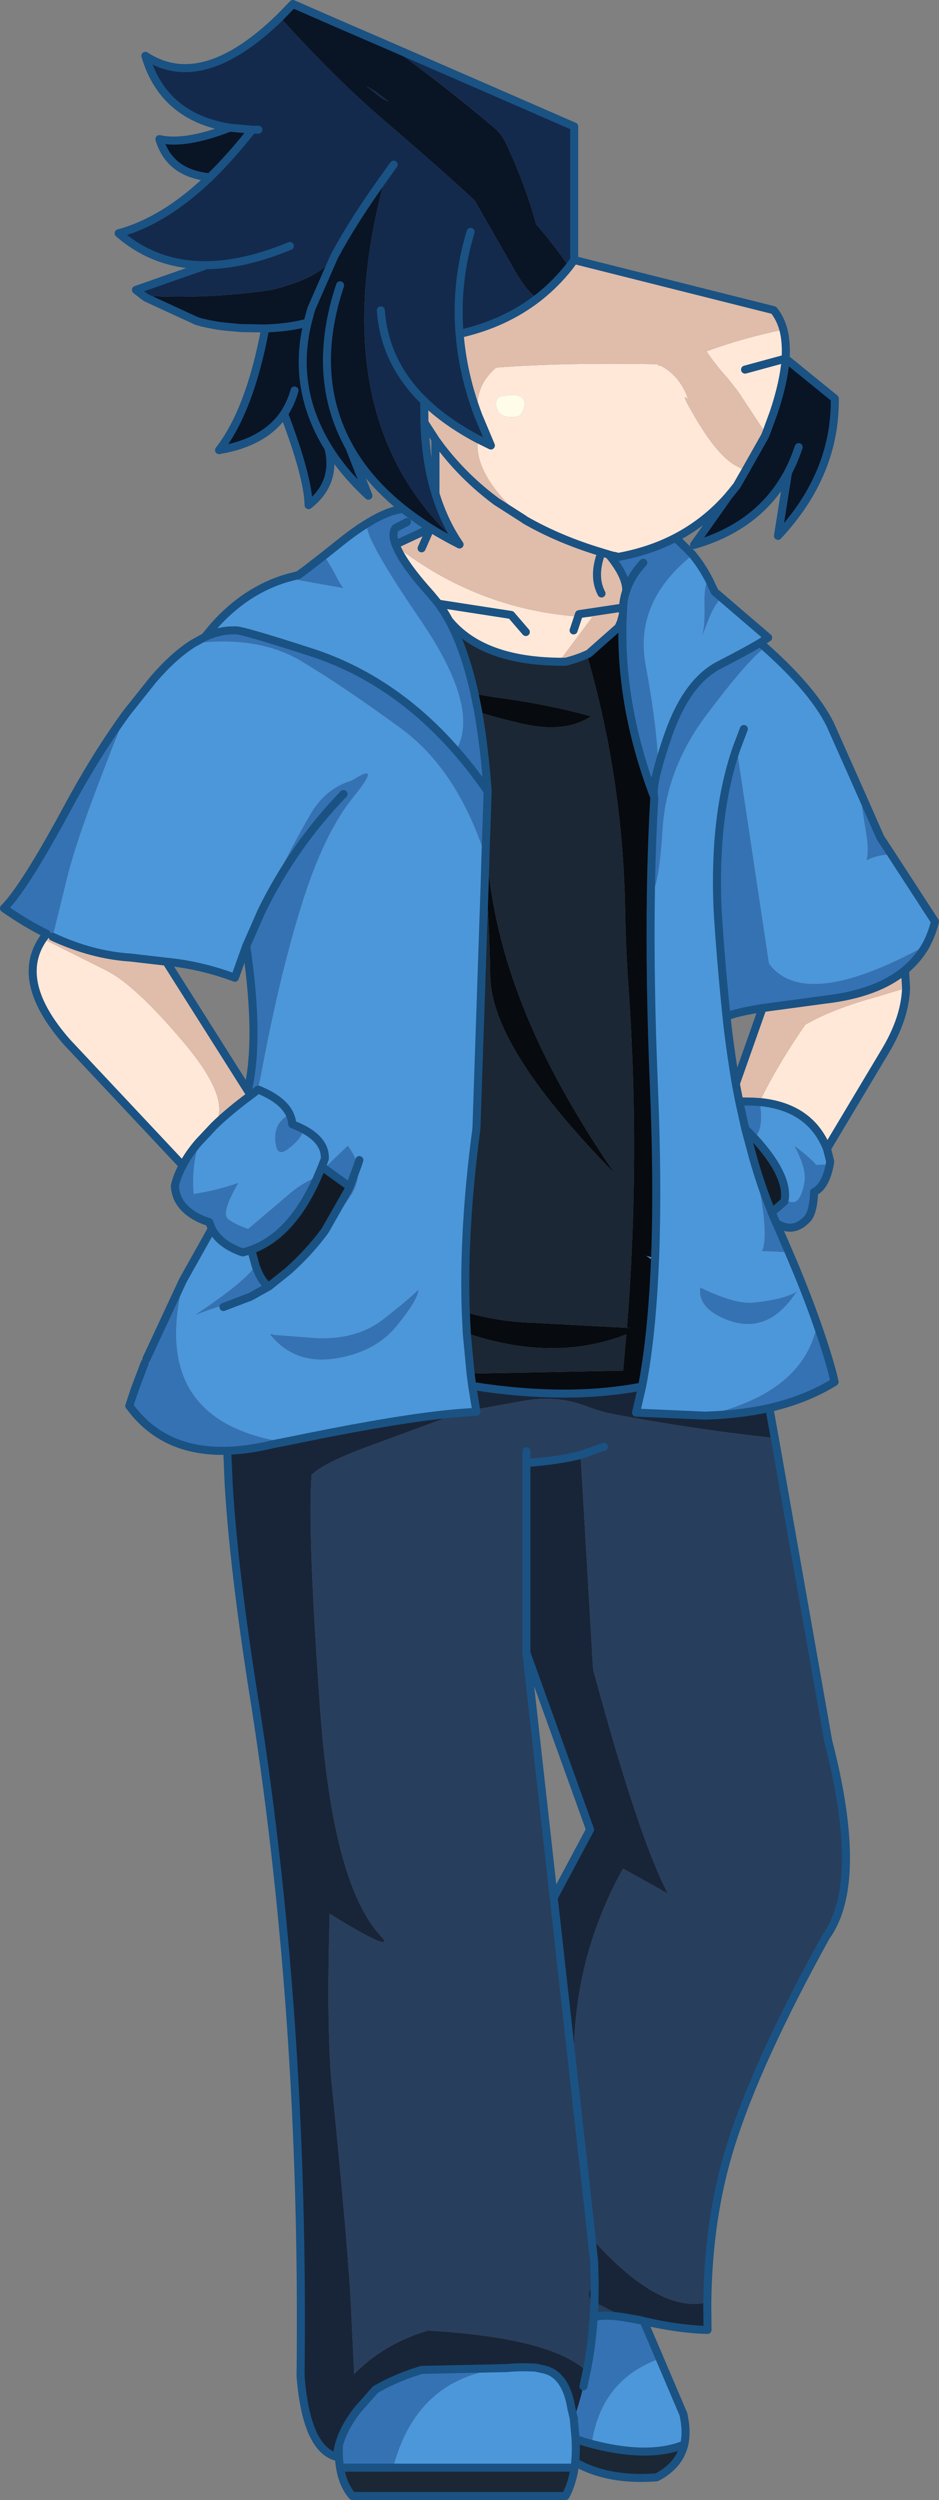 <?xml version="1.0" encoding="UTF-8" standalone="no"?>
<svg xmlns:xlink="http://www.w3.org/1999/xlink" height="622.6px" width="233.85px" xmlns="http://www.w3.org/2000/svg">
  <rect width="100%" height="100%" fill="#808080" stroke="none"/>
  <g transform="matrix(1.0, 0.0, 0.0, 1.0, 126.5, 278.45)">
    <path d="M66.45 79.7 L79.75 155.1 Q88.9 190.55 79.15 203.95 62.0 235.0 55.5 255.8 49.9 273.65 49.65 294.9 37.75 297.9 20.85 279.0 L20.8 278.95 20.85 279.1 21.45 284.65 21.6 289.75 21.45 284.65 20.85 279.1 Q23.25 287.75 21.6 289.75 L21.6 289.8 Q21.05 290.45 20.65 291.3 19.45 293.75 21.2 294.7 L21.55 294.9 21.35 298.65 21.55 294.9 28.95 298.65 Q23.85 297.85 21.35 298.65 20.9 305.65 19.6 312.1 10.8 303.75 -19.9 301.95 -30.9 305.2 -38.3 312.8 L-39.0 297.8 Q-39.6 283.15 -43.85 240.9 -45.2 227.55 -44.4 198.15 -29.25 207.55 -31.0 204.4 -43.55 191.95 -46.75 147.45 -49.95 102.9 -48.9 88.85 -45.7 85.7 -33.5 81.3 L-12.2 73.45 -7.85 73.15 -7.95 72.55 4.6 70.3 Q12.6 69.0 20.05 71.95 23.0 73.1 26.15 73.7 46.05 77.5 66.45 79.7 M16.75 242.15 L20.85 279.0 16.75 242.15 Q14.45 212.6 28.65 186.9 L39.85 193.15 Q32.55 179.3 21.2 137.25 L18.1 83.9 Q12.55 85.3 4.6 85.9 L4.6 133.2 11.4 194.15 16.75 242.15 M4.6 82.95 L4.6 85.9 4.6 82.95 M16.4 323.85 L16.45 323.9 16.4 324.0 16.4 323.85 M23.9 81.85 L18.1 83.9 23.9 81.85" fill="#283e5d" fill-rule="evenodd" stroke="none"/>
    <path d="M43.9 330.35 Q42.65 335.6 37.05 338.5 24.95 339.45 16.75 334.75 17.0 332.1 16.85 329.0 L17.2 329.1 17.95 329.35 19.75 329.9 Q34.7 334.05 43.9 330.35 M16.6 336.1 Q15.95 340.2 14.35 343.15 L-38.75 343.15 Q-41.1 340.45 -41.8 336.1 L-28.55 336.1 16.6 336.1 M12.7 -113.65 L14.4 -113.65 Q17.65 -114.5 20.15 -115.7 L19.65 -115.45 Q28.65 -84.5 29.2 -51.55 29.35 -42.2 30.0 -33.0 33.0 9.6 29.65 52.2 L30.65 52.3 6.45 51.0 Q-2.3 50.75 -10.5 48.35 -11.2 27.75 -7.85 2.65 L-5.8 -58.2 Q-4.8 -55.75 -4.4 -35.25 -4.1 -17.45 26.5 13.7 10.75 -9.35 3.1 -29.45 -4.6 -49.6 -5.45 -69.25 L-5.5 -68.2 -5.05 -81.35 Q-5.85 -92.35 -7.4 -101.15 -1.9 -99.45 3.9 -98.15 14.25 -95.85 20.7 -100.05 9.55 -103.15 -3.3 -104.8 L-8.3 -105.65 Q-10.75 -116.7 -14.65 -123.9 -6.4 -113.9 12.7 -113.65 M-10.25 53.6 L-9.1 53.95 Q11.95 60.7 29.5 53.85 L28.7 62.75 28.7 62.9 -9.3 63.65 -10.25 53.6" fill="#1b2734" fill-rule="evenodd" stroke="none"/>
    <path d="M-29.5 -267.0 L16.5 -246.95 16.5 -213.7 15.2 -211.95 Q11.55 -217.4 7.0 -222.6 4.4 -232.35 -0.5 -242.75 -1.6 -245.1 -3.4 -246.6 -15.55 -256.9 -29.5 -267.0 M-90.8 -204.8 L-92.65 -206.25 -75.1 -212.4 Q-87.7 -212.3 -96.95 -220.35 -85.6 -223.4 -74.25 -234.3 -69.0 -239.4 -63.7 -246.15 L-62.15 -246.15 -63.7 -246.15 -69.3 -246.65 Q-85.8 -249.3 -90.3 -264.55 -76.15 -255.25 -56.75 -274.15 -43.0 -258.85 -30.25 -247.95 -17.55 -237.1 -8.3 -228.55 L0.3 -213.55 Q5.2 -204.5 7.65 -204.4 -0.7 -197.85 -12.05 -195.3 L-12.0 -194.95 Q-11.65 -190.8 -10.8 -186.65 -9.6 -180.85 -7.4 -175.0 L-4.25 -167.5 -7.5 -169.1 Q-15.5 -173.35 -20.85 -178.55 L-20.8 -173.25 Q-20.5 -163.45 -18.05 -155.5 -15.9 -148.45 -12.05 -142.85 -47.0 -174.2 -30.5 -234.6 L-28.45 -237.45 -30.5 -234.6 Q-38.45 -223.55 -43.25 -214.6 -46.45 -209.35 -58.8 -206.25 -74.7 -203.9 -90.8 -204.8 M-44.05 -273.3 L-41.65 -272.25 -41.95 -271.95 -44.05 -273.3 M-35.25 -257.0 L-33.05 -255.75 -29.7 -253.15 Q-30.9 -253.6 -31.95 -254.4 L-35.25 -257.0 M-49.7 -198.85 L-49.8 -198.55 -49.75 -198.85 -49.7 -198.85 M-54.3 -217.2 Q-65.65 -212.5 -75.1 -212.4 -65.65 -212.5 -54.3 -217.2 M-31.65 -201.15 Q-30.75 -188.2 -20.85 -178.55 -30.75 -188.2 -31.65 -201.15 M-12.05 -195.3 Q-13.1 -208.15 -9.3 -220.7 -13.1 -208.15 -12.05 -195.3" fill="#132a4c" fill-rule="evenodd" stroke="none"/>
    <path d="M45.65 -140.7 Q48.1 -137.85 50.05 -134.1 48.8 -132.9 48.95 -127.9 49.05 -122.9 48.55 -120.95 48.0 -119.05 49.65 -123.4 51.25 -127.75 53.2 -129.6 L64.8 -119.65 62.8 -118.35 Q59.0 -116.1 52.75 -112.9 44.55 -108.75 39.9 -95.35 38.3 -90.7 37.4 -87.35 37.25 -96.85 34.3 -112.75 31.35 -128.6 46.0 -140.25 L45.65 -140.7 M64.05 -117.25 Q76.0 -106.6 80.25 -98.05 L87.9 -80.85 Q87.85 -79.05 89.2 -71.05 89.95 -66.55 89.3 -64.2 92.15 -65.65 95.5 -65.65 L106.35 -48.95 Q105.55 -45.7 104.05 -42.95 73.95 -26.45 65.0 -38.45 L56.95 -92.15 Q51.2 -75.55 52.2 -52.05 52.95 -39.7 54.45 -25.1 55.2 -17.9 56.75 -8.55 L57.6 -4.15 59.1 2.65 61.0 9.75 60.95 9.65 Q65.4 28.8 63.25 33.1 L69.95 33.4 Q74.2 43.3 77.0 51.35 73.7 68.45 49.05 74.1 L31.9 73.35 33.4 66.85 Q35.85 54.15 36.6 35.75 L34.4 34.3 36.65 34.9 Q37.35 16.35 36.35 -7.85 35.25 -34.25 35.6 -56.4 37.5 -56.5 38.5 -71.85 39.45 -87.2 49.55 -100.55 59.55 -113.9 64.05 -117.25 M79.45 7.6 L80.25 10.8 80.15 11.55 76.75 11.65 Q75.7 10.25 71.35 6.9 74.4 12.7 73.85 15.85 72.65 23.05 68.95 20.1 69.7 14.05 61.3 4.9 63.3 3.35 63.0 -1.5 L62.75 -4.0 Q75.3 -2.75 79.45 7.6 M37.8 308.95 L43.7 322.8 Q44.65 327.05 43.9 330.35 34.7 334.05 19.75 329.9 L20.85 330.15 Q23.2 314.15 37.8 308.95 M16.75 334.75 L16.6 336.1 -28.55 336.1 -28.25 334.8 Q-21.95 313.2 -0.4 311.3 2.7 311.0 6.1 311.15 L6.25 311.15 6.95 311.2 9.05 311.65 Q14.45 312.95 15.8 321.35 L16.4 323.85 16.4 324.0 16.85 329.0 Q17.0 332.1 16.75 334.75 M-80.65 39.9 L-73.95 27.95 -73.45 28.7 Q-68.7 34.55 -63.75 33.45 L-62.85 36.75 Q-65.45 40.75 -77.85 49.0 L-75.0 47.95 Q-69.35 46.0 -64.15 44.5 L-64.1 44.45 -64.05 44.45 Q-59.3 42.95 -54.75 38.1 -49.7 33.6 -45.85 28.45 -43.9 26.2 -39.45 19.75 -36.75 15.85 -37.5 11.95 -37.95 9.4 -39.9 6.9 L-45.75 12.5 -46.35 12.1 -45.6 10.15 Q-45.4 5.75 -50.9 2.8 -45.4 5.75 -45.6 10.15 L-46.35 12.1 -47.55 14.95 -47.8 14.75 Q-51.6 16.35 -54.85 19.25 L-64.7 27.6 Q-67.8 26.55 -69.7 25.15 -71.55 23.75 -67.15 16.15 -72.8 18.1 -78.25 18.9 -78.9 13.0 -77.0 6.0 L-73.15 1.9 Q-69.35 -1.8 -64.05 -5.7 L-62.35 -7.0 -61.65 -10.0 Q-57.05 -34.95 -51.45 -52.9 -45.9 -70.85 -38.5 -79.95 -31.1 -89.05 -38.8 -84.1 -45.5 -82.1 -49.25 -75.55 -56.0 -63.9 -61.4 -51.45 L-63.0 -47.7 -65.1 -42.35 -65.2 -42.8 -68.0 -34.95 Q-76.45 -38.1 -85.1 -38.95 L-94.15 -40.0 -94.25 -40.0 Q-103.7 -40.65 -113.4 -45.15 L-109.65 -60.4 Q-107.6 -68.55 -102.05 -83.1 -96.55 -97.65 -94.85 -101.05 L-88.4 -109.15 Q-83.25 -115.15 -78.4 -118.2 -62.25 -120.25 -51.45 -113.8 -40.7 -107.35 -26.65 -97.05 -12.65 -86.8 -5.6 -65.15 L-5.8 -58.2 -7.85 2.65 Q-11.2 27.75 -10.5 48.35 L-10.25 53.6 -9.3 63.65 -8.9 66.7 -7.95 72.55 -7.85 73.15 -12.2 73.45 -13.9 73.6 Q-27.0 74.85 -49.5 79.4 L-55.9 80.7 Q-89.95 75.15 -80.65 39.9 M-74.55 25.85 L-75.05 25.7 -74.55 25.65 -74.55 25.85 M-75.5 -119.8 L-73.3 -122.45 Q-65.35 -131.45 -55.0 -134.5 L-41.05 -132.0 -42.2 -133.8 Q-43.7 -136.85 -45.8 -140.1 L-41.35 -143.65 Q-37.9 -146.4 -34.9 -148.2 -36.8 -146.05 -21.75 -124.0 -6.75 -101.95 -12.95 -91.55 -28.55 -109.4 -49.15 -116.05 -66.95 -121.8 -67.9 -121.45 -71.6 -121.6 -75.5 -119.8 M25.1 -140.35 L26.15 -140.05 26.0 -140.1 25.8 -139.5 25.1 -140.35 M56.95 -92.15 L58.75 -96.9 56.95 -92.15 M-54.35 -0.95 Q-56.05 -4.6 -62.2 -7.1 L-62.35 -7.0 -62.2 -7.1 Q-56.05 -4.6 -54.35 -0.95 -58.75 1.35 -57.8 6.7 -57.3 9.55 -54.9 7.8 -51.35 5.15 -50.9 2.8 -52.15 2.15 -53.7 1.55 -53.8 0.25 -54.35 -0.95 M-37.0 10.45 L-37.5 11.95 -37.0 10.45 M-65.2 -42.8 L-61.4 -51.45 -65.2 -42.8 M-70.85 47.05 L-64.15 44.5 -70.85 47.05 M-22.3 42.75 Q-24.8 45.25 -31.1 50.15 -37.4 55.05 -47.15 54.85 L-58.3 54.0 Q-59.7 53.4 -58.75 54.45 -52.75 61.4 -42.9 59.85 -33.1 58.3 -27.75 51.8 -22.4 45.25 -22.3 42.75 M65.75 23.65 L65.7 23.5 67.65 21.8 66.2 23.25 65.75 23.65 M61.25 45.95 Q56.55 46.45 47.9 42.2 47.2 47.55 55.0 50.4 64.95 53.95 71.9 43.2 69.05 45.1 61.25 45.95 M36.6 35.75 L36.65 34.9 36.6 35.75" fill="#4c97d9" fill-rule="evenodd" stroke="none"/>
    <path d="M68.6 -196.35 Q69.4 -193.25 69.15 -189.15 68.75 -183.4 66.2 -175.75 L64.25 -170.45 57.25 -181.05 54.65 -184.35 Q51.8 -187.45 49.45 -190.95 58.5 -194.3 68.6 -196.35 M55.1 -155.15 Q49.35 -148.45 41.6 -144.45 35.2 -141.15 27.45 -139.75 L26.75 -139.95 26.55 -140.0 26.15 -140.05 25.1 -140.35 23.3 -140.9 Q12.8 -144.05 4.25 -148.95 L4.0 -149.15 Q-8.6 -160.1 -7.5 -169.1 L-4.25 -167.5 -7.4 -175.0 Q-8.55 -182.05 -2.95 -186.9 13.9 -188.2 37.35 -187.75 L37.5 -187.35 38.0 -187.4 Q43.0 -184.7 44.9 -178.95 42.4 -181.45 47.55 -172.95 52.7 -164.5 57.15 -162.25 L59.15 -161.25 57.0 -157.5 56.85 -157.3 56.55 -156.95 56.4 -156.75 56.2 -156.5 55.8 -156.0 55.65 -155.8 55.45 -155.6 55.3 -155.35 55.2 -155.3 55.1 -155.15 M99.15 -32.4 Q98.9 -24.9 93.95 -16.65 L79.45 7.6 Q75.3 -2.75 62.75 -4.0 L62.65 -4.0 Q67.05 -13.15 74.05 -23.25 80.9 -27.2 91.7 -30.15 L99.15 -32.4 M-81.0 11.8 L-109.8 -18.9 Q-123.05 -34.0 -115.8 -44.65 L-99.9 -36.7 -98.4 -35.85 Q-91.45 -31.55 -80.6 -18.65 -68.55 -4.3 -73.15 1.9 L-77.0 6.0 Q-79.55 8.95 -81.0 11.8 M59.05 -186.4 L69.15 -189.15 59.05 -186.4 M-1.1 -179.9 Q-3.1 -179.7 -2.95 -177.75 -2.75 -174.25 1.7 -174.6 3.15 -174.7 3.7 -176.0 5.75 -180.95 -1.1 -179.9 M17.5 -124.9 L21.0 -124.75 12.7 -113.65 Q-6.4 -113.9 -14.65 -123.9 -15.9 -126.2 -17.3 -128.1 L-19.15 -130.35 Q-26.0 -137.95 -27.8 -142.4 -7.55 -126.75 17.5 -124.9 L16.35 -121.45 17.5 -124.9 M4.45 -121.05 L0.8 -125.3 -17.3 -128.1 0.8 -125.3 4.45 -121.05" fill="#ffe8d7" fill-rule="evenodd" stroke="none"/>
    <path d="M15.2 -211.95 L16.5 -213.7 66.2 -201.2 Q67.85 -199.15 68.6 -196.35 58.5 -194.3 49.45 -190.95 51.8 -187.45 54.65 -184.35 L57.25 -181.05 64.25 -170.45 63.95 -169.75 59.15 -161.25 57.15 -162.25 Q52.7 -164.5 47.55 -172.95 42.4 -181.45 44.9 -178.95 43.0 -184.7 38.0 -187.4 L37.5 -187.35 37.35 -187.75 Q13.9 -188.2 -2.95 -186.9 -8.55 -182.05 -7.4 -175.0 -9.6 -180.85 -10.8 -186.65 -11.65 -190.8 -12.0 -194.95 L-12.05 -195.3 Q-0.7 -197.85 7.65 -204.4 L7.95 -204.65 Q11.95 -207.85 15.2 -211.95 M98.85 -36.8 L98.9 -36.5 99.15 -32.4 91.7 -30.15 Q80.9 -27.2 74.05 -23.25 67.05 -13.15 62.65 -4.0 L61.0 -4.1 58.15 -4.15 57.6 -4.15 56.75 -8.55 63.4 -27.4 79.0 -29.5 Q91.85 -31.0 98.85 -36.8 M-115.8 -44.65 L-115.7 -44.8 -115.35 -45.3 -114.9 -45.9 -113.4 -45.15 Q-103.7 -40.65 -94.25 -40.0 L-94.15 -40.0 -85.1 -38.95 -64.8 -6.85 -64.05 -5.7 Q-69.35 -1.8 -73.15 1.9 -68.55 -4.3 -80.6 -18.65 -91.45 -31.55 -98.4 -35.85 L-99.9 -36.7 -115.8 -44.65 M-7.5 -169.1 Q-8.6 -160.1 4.0 -149.15 L4.25 -148.95 Q12.8 -144.05 23.3 -140.9 L25.1 -140.35 25.8 -139.5 Q29.6 -134.6 29.45 -131.3 28.95 -129.8 28.75 -128.25 L28.7 -127.15 28.6 -125.35 28.45 -124.8 28.45 -124.65 28.35 -124.4 28.3 -124.25 28.25 -124.0 28.2 -123.8 28.15 -123.65 28.1 -123.55 28.05 -123.4 27.85 -122.95 27.75 -122.7 27.65 -122.5 27.6 -122.4 27.5 -122.2 20.15 -115.7 Q17.65 -114.5 14.4 -113.65 L12.7 -113.65 21.0 -124.75 17.5 -124.9 17.7 -125.5 28.7 -127.15 17.7 -125.5 17.5 -124.9 Q-7.55 -126.75 -27.8 -142.4 L-27.85 -142.4 -27.95 -142.7 -27.8 -142.4 -27.95 -142.7 -27.95 -142.75 -28.0 -142.85 -19.3 -146.9 Q-15.9 -144.8 -12.05 -142.85 -15.9 -148.45 -18.05 -155.5 L-18.05 -169.0 -17.85 -168.7 -17.65 -168.45 -17.5 -168.25 -17.35 -168.0 -17.2 -167.85 -17.05 -167.6 -16.9 -167.4 -16.75 -167.25 -16.6 -167.0 -16.4 -166.75 -16.2 -166.5 Q-10.6 -159.35 -3.2 -153.8 L-2.95 -153.6 4.0 -149.15 -2.95 -153.6 -3.2 -153.8 Q-10.6 -159.35 -16.2 -166.5 L-16.4 -166.75 -16.6 -167.0 -16.75 -167.25 -16.9 -167.4 -17.05 -167.6 -17.2 -167.85 -17.35 -168.0 -17.5 -168.25 -17.65 -168.45 -17.85 -168.7 -18.05 -169.0 -20.8 -173.25 -20.85 -178.55 Q-15.5 -173.35 -7.5 -169.1 M23.3 -130.65 Q21.05 -134.95 23.3 -140.9 21.05 -134.95 23.3 -130.65 M-21.5 -141.9 L-19.3 -146.9 -21.5 -141.9" fill="#e0bcaa" fill-rule="evenodd" stroke="none"/>
    <path d="M-29.5 -267.0 Q-15.55 -256.9 -3.4 -246.6 -1.6 -245.1 -0.5 -242.75 4.4 -232.35 7.0 -222.6 11.55 -217.4 15.2 -211.95 11.95 -207.85 7.95 -204.65 L7.65 -204.4 Q5.2 -204.5 0.3 -213.55 L-8.3 -228.55 Q-17.55 -237.1 -30.25 -247.95 -43.0 -258.85 -56.75 -274.15 L-53.55 -277.45 -44.05 -273.3 -41.95 -271.95 -41.65 -272.25 -29.5 -267.0 M69.15 -189.15 L81.4 -179.2 Q81.6 -160.35 67.25 -145.0 L69.75 -160.8 Q62.6 -147.4 46.35 -142.75 L55.1 -155.15 55.2 -155.3 55.3 -155.35 55.45 -155.6 55.65 -155.8 55.8 -156.0 56.2 -156.5 56.4 -156.75 56.55 -156.95 56.85 -157.3 57.0 -157.5 59.15 -161.25 63.95 -169.75 64.25 -170.45 66.2 -175.75 Q68.75 -183.4 69.15 -189.15 M-26.15 -151.75 Q-34.8 -158.65 -39.5 -167.1 L-34.75 -155.0 Q-41.0 -160.8 -44.7 -166.85 -42.6 -158.2 -49.65 -152.65 -49.75 -159.55 -55.75 -175.4 -60.65 -168.25 -71.95 -166.35 -64.25 -176.25 -60.45 -196.65 L-66.5 -196.75 -70.4 -197.1 -72.05 -197.3 -74.3 -197.7 -75.65 -198.0 -76.3 -198.15 -77.5 -198.5 -90.1 -204.3 -90.85 -204.8 -90.8 -204.8 -90.1 -204.3 -90.8 -204.8 Q-74.7 -203.9 -58.8 -206.25 -46.45 -209.35 -43.25 -214.6 L-48.9 -201.7 -49.1 -201.1 -49.7 -198.85 -49.1 -201.1 -48.9 -201.7 -43.25 -214.6 Q-38.45 -223.55 -30.5 -234.6 -47.0 -174.2 -12.05 -142.85 -15.9 -144.8 -19.3 -146.9 -23.0 -149.25 -26.15 -151.75 M-74.25 -234.3 Q-84.25 -235.25 -86.8 -243.8 -80.3 -242.35 -69.3 -246.65 L-63.7 -246.15 Q-69.0 -239.4 -74.25 -234.3 M72.4 -167.1 Q71.3 -163.75 69.75 -160.8 71.3 -163.75 72.4 -167.1 M-35.25 -257.0 L-31.95 -254.4 Q-30.9 -253.6 -29.7 -253.15 L-33.05 -255.75 -35.25 -257.0 M-49.8 -198.55 L-49.7 -198.85 -49.75 -198.85 -49.8 -198.55 -49.9 -198.1 Q-53.9 -181.7 -44.7 -166.85 -53.9 -181.7 -49.9 -198.1 L-49.8 -198.55 M-53.15 -181.2 Q-54.05 -178.0 -55.75 -175.4 -54.05 -178.0 -53.15 -181.2 M-49.9 -198.1 Q-54.5 -196.85 -60.45 -196.65 -54.5 -196.85 -49.9 -198.1 M-41.8 -207.4 Q-49.35 -184.8 -39.5 -167.1 -49.35 -184.8 -41.8 -207.4" fill="#091425" fill-rule="evenodd" stroke="none"/>
    <path d="M41.6 -144.45 L42.7 -143.6 42.8 -143.5 45.65 -140.7 46.0 -140.25 Q31.35 -128.6 34.3 -112.75 37.25 -96.85 37.4 -87.35 35.9 -81.8 36.45 -79.85 35.9 -81.8 37.4 -87.35 38.3 -90.7 39.9 -95.35 44.55 -108.75 52.75 -112.9 59.0 -116.1 62.8 -118.35 L63.8 -117.45 63.95 -117.35 64.05 -117.25 63.95 -117.35 64.05 -117.25 Q59.55 -113.9 49.55 -100.55 39.45 -87.2 38.5 -71.85 37.5 -56.5 35.6 -56.4 35.8 -68.8 36.45 -79.85 27.55 -103.25 28.6 -125.35 L28.7 -127.15 28.75 -128.25 Q28.95 -129.8 29.45 -131.3 29.6 -134.6 25.8 -139.5 L26.0 -140.1 26.15 -140.05 26.55 -140.0 26.75 -139.95 27.45 -139.75 Q35.2 -141.15 41.6 -144.45 M50.05 -134.1 L51.5 -131.05 53.2 -129.6 Q51.25 -127.75 49.65 -123.4 48.0 -119.05 48.55 -120.95 49.05 -122.9 48.95 -127.9 48.8 -132.9 50.05 -134.1 M87.9 -80.85 L92.75 -69.85 95.5 -65.65 Q92.15 -65.65 89.3 -64.2 89.95 -66.55 89.2 -71.05 87.85 -79.05 87.9 -80.85 M104.05 -42.95 Q102.05 -39.45 98.85 -36.8 91.85 -31.0 79.0 -29.5 L63.4 -27.4 Q55.2 -26.05 54.45 -25.1 52.95 -39.7 52.2 -52.05 51.2 -75.55 56.95 -92.15 L65.0 -38.45 Q73.95 -26.45 104.05 -42.95 M80.15 11.55 Q79.05 17.1 76.25 18.4 76.05 23.45 74.6 25.05 71.05 28.9 66.85 26.15 L65.9 24.05 66.8 26.15 67.6 27.9 67.75 28.3 69.95 33.4 63.25 33.1 Q65.4 28.8 60.95 9.65 L61.0 9.75 Q63.05 17.0 65.7 23.5 L65.65 23.5 65.9 24.05 65.75 23.65 66.2 23.25 67.65 21.8 68.8 20.8 68.95 20.1 Q72.65 23.05 73.85 15.85 74.4 12.7 71.35 6.9 75.7 10.25 76.75 11.65 L80.15 11.55 M77.0 51.35 L77.3 52.2 Q79.45 58.35 80.8 63.4 L81.35 65.7 Q74.35 70.05 65.1 72.2 57.8 73.85 49.05 74.1 73.7 68.45 77.0 51.35 M33.8 299.6 L37.7 308.7 37.8 308.95 Q23.2 314.15 20.85 330.15 L19.75 329.9 17.95 329.35 17.2 329.1 16.85 329.0 16.4 324.0 16.45 323.9 Q17.8 320.0 18.8 315.85 L19.6 312.1 Q20.9 305.65 21.35 298.65 23.85 297.85 28.95 298.65 L32.3 299.25 33.25 299.45 33.8 299.6 M-41.8 336.1 Q-42.25 333.55 -42.1 330.45 L-42.05 330.3 -42.0 330.1 -41.35 328.2 -41.3 328.1 -41.25 328.0 Q-40.0 325.0 -37.5 321.75 L-33.0 316.65 Q-29.5 314.65 -25.85 313.25 L-25.65 313.15 -23.5 312.4 -21.5 311.75 -0.4 311.3 Q-21.95 313.2 -28.25 334.8 L-28.55 336.1 -41.8 336.1 M-69.9 82.85 Q-85.85 83.35 -94.3 71.65 L-92.95 67.6 -90.45 60.95 -90.2 60.4 -90.05 60.0 -81.0 40.55 -80.65 39.9 Q-89.95 75.15 -55.9 80.7 L-58.25 81.15 -58.9 81.3 Q-64.8 82.7 -69.9 82.85 M-73.95 27.95 L-73.75 27.55 -74.4 25.9 -74.55 25.85 -74.55 25.65 -75.05 25.7 -75.5 25.55 -76.7 25.05 -76.9 24.95 Q-79.45 23.7 -80.95 21.95 -82.5 20.15 -82.85 17.85 L-82.9 17.65 -82.9 17.5 -82.9 17.4 -82.9 17.3 -82.95 17.15 -82.95 17.05 -82.95 16.95 -82.95 16.85 Q-82.4 14.4 -81.0 11.8 -79.55 8.95 -77.0 6.0 -78.9 13.0 -78.25 18.9 -72.8 18.1 -67.15 16.15 -71.55 23.75 -69.7 25.15 -67.8 26.55 -64.7 27.6 L-54.85 19.25 Q-51.6 16.35 -47.8 14.75 L-47.55 14.95 Q-53.9 29.2 -63.9 32.8 L-63.8 33.25 -63.75 33.45 Q-68.7 34.55 -73.45 28.7 L-73.95 27.95 M-114.9 -45.9 Q-120.15 -48.5 -125.5 -52.25 -120.4 -57.4 -109.85 -76.95 -102.45 -90.7 -94.85 -101.05 -96.55 -97.65 -102.05 -83.1 -107.6 -68.55 -109.65 -60.4 L-113.4 -45.15 -114.9 -45.9 M-78.4 -118.2 L-75.5 -119.8 Q-71.6 -121.6 -67.9 -121.45 -66.95 -121.8 -49.15 -116.05 -28.55 -109.4 -12.95 -91.55 -6.75 -101.95 -21.75 -124.0 -36.8 -146.05 -34.9 -148.2 -30.2 -151.1 -26.6 -151.65 L-26.15 -151.75 Q-23.0 -149.25 -19.3 -146.9 L-28.0 -142.85 Q-29.0 -145.55 -28.0 -146.95 L-25.15 -148.45 -28.0 -146.95 Q-29.0 -145.55 -28.0 -142.85 L-27.95 -142.75 -27.95 -142.7 -27.85 -142.4 -27.8 -142.4 Q-26.0 -137.95 -19.15 -130.35 L-17.3 -128.1 Q-15.9 -126.2 -14.65 -123.9 -10.75 -116.7 -8.3 -105.65 L-7.4 -101.15 Q-5.85 -92.35 -5.05 -81.35 L-5.5 -68.2 -5.6 -65.15 Q-12.65 -86.8 -26.65 -97.05 -40.7 -107.35 -51.45 -113.8 -62.25 -120.25 -78.4 -118.2 M-55.0 -134.5 L-52.15 -135.25 Q-51.05 -136.0 -45.8 -140.1 -43.7 -136.85 -42.2 -133.8 L-41.05 -132.0 -55.0 -134.5 M33.7 -138.3 Q30.65 -135.05 29.45 -131.3 30.65 -135.05 33.7 -138.3 M57.6 -4.15 L58.15 -4.15 61.0 -4.1 62.65 -4.0 62.75 -4.0 63.0 -1.5 Q63.3 3.35 61.3 4.9 L59.1 2.65 57.6 -4.15 M-64.05 -5.7 L-64.8 -6.85 Q-61.8 -19.6 -65.1 -42.35 L-63.0 -47.7 -61.4 -51.45 Q-56.0 -63.9 -49.25 -75.55 -45.5 -82.1 -38.8 -84.1 -31.1 -89.05 -38.5 -79.95 -45.9 -70.85 -51.45 -52.9 -57.05 -34.95 -61.65 -10.0 L-62.35 -7.0 -64.05 -5.7 M-54.35 -0.95 Q-53.8 0.25 -53.7 1.55 -52.15 2.15 -50.9 2.8 -51.35 5.15 -54.9 7.8 -57.3 9.55 -57.8 6.7 -58.75 1.35 -54.35 -0.95 M-45.75 12.5 L-39.9 6.9 Q-37.95 9.4 -37.5 11.95 -36.75 15.85 -39.45 19.75 -43.9 26.2 -45.85 28.45 L-45.8 28.4 -45.75 28.3 -45.5 27.95 -39.8 17.95 -39.4 17.1 -37.5 11.95 -39.4 17.1 -45.3 12.85 -45.75 12.5 M-40.95 -80.7 Q-53.45 -67.75 -61.4 -51.45 -53.45 -67.75 -40.95 -80.7 M-12.95 -91.55 Q-8.8 -86.85 -5.05 -81.35 -8.8 -86.85 -12.95 -91.55 M-54.75 38.1 Q-59.3 42.95 -64.05 44.45 L-64.1 44.45 -64.15 44.5 Q-69.35 46.0 -75.0 47.95 L-77.85 49.0 Q-65.45 40.75 -62.85 36.75 -61.4 40.9 -59.5 41.9 L-54.75 38.1 M-63.9 32.8 L-64.75 33.1 -66.05 33.45 -66.95 33.15 -66.05 33.45 -64.75 33.1 -63.9 32.8 M-75.05 25.7 L-75.5 25.55 -75.05 25.7 M-64.05 44.45 L-59.5 41.9 -64.05 44.45 M-67.25 33.0 Q-72.0 31.05 -73.75 27.55 -72.0 31.05 -67.25 33.0 M-22.3 42.75 Q-22.4 45.25 -27.75 51.8 -33.1 58.3 -42.9 59.85 -52.75 61.4 -58.75 54.45 -59.7 53.4 -58.3 54.0 L-47.15 54.85 Q-37.4 55.05 -31.1 50.15 -24.8 45.25 -22.3 42.75 M6.25 311.15 L6.7 311.15 6.95 311.2 6.25 311.15 M61.25 45.95 Q69.05 45.1 71.9 43.2 64.95 53.95 55.0 50.4 47.2 47.55 47.9 42.2 56.55 46.45 61.25 45.95" fill="#3572b4" fill-rule="evenodd" stroke="none"/>
    <path d="M28.6 -125.35 Q27.55 -103.25 36.45 -79.85 35.8 -68.8 35.6 -56.4 35.25 -34.25 36.35 -7.85 37.35 16.35 36.65 34.9 L34.4 34.3 36.6 35.75 Q35.85 54.15 33.4 66.85 14.7 70.45 -8.9 66.7 L-9.3 63.65 28.7 62.9 28.7 62.75 29.5 53.85 Q11.95 60.7 -9.1 53.95 L-10.25 53.6 -10.5 48.35 Q-2.3 50.75 6.45 51.0 L30.65 52.3 29.65 52.2 Q33.0 9.6 30.0 -33.0 29.35 -42.2 29.2 -51.55 28.65 -84.5 19.65 -115.45 L20.15 -115.7 27.5 -122.2 27.6 -122.4 27.65 -122.5 27.75 -122.7 27.85 -122.95 28.05 -123.4 28.1 -123.55 28.15 -123.65 28.2 -123.8 28.25 -124.0 28.3 -124.25 28.35 -124.4 28.45 -124.65 28.45 -124.8 28.6 -125.35 M-8.3 -105.65 L-3.3 -104.8 Q9.55 -103.15 20.7 -100.05 14.25 -95.85 3.9 -98.15 -1.9 -99.45 -7.4 -101.15 L-8.3 -105.65 M-5.5 -68.2 L-5.45 -69.25 Q-4.6 -49.6 3.1 -29.45 10.75 -9.35 26.5 13.7 -4.1 -17.45 -4.4 -35.25 -4.8 -55.75 -5.8 -58.2 L-5.6 -65.15 -5.5 -68.2" fill="#070a0e" fill-rule="evenodd" stroke="none"/>
    <path d="M65.1 72.2 L66.45 79.7 Q46.05 77.5 26.15 73.7 23.0 73.1 20.05 71.95 12.6 69.0 4.6 70.3 L-7.95 72.55 -8.9 66.7 Q14.7 70.45 33.4 66.85 L31.9 73.35 49.05 74.1 Q57.8 73.85 65.1 72.2 M49.65 294.9 L49.65 294.95 49.65 295.9 49.7 301.5 49.7 301.8 Q42.65 301.65 33.8 299.6 L33.25 299.45 32.3 299.25 28.95 298.65 21.55 294.9 21.2 294.7 Q19.45 293.75 20.65 291.3 21.05 290.45 21.6 289.8 L21.6 289.75 Q23.25 287.75 20.85 279.1 L20.8 278.95 20.85 279.0 20.85 279.1 20.85 279.0 Q37.75 297.9 49.65 294.9 M-42.1 330.45 Q-42.5 332.0 -42.55 333.45 -50.2 331.55 -51.65 313.3 -50.55 222.5 -63.7 141.4 -68.35 111.45 -69.55 91.2 L-69.9 82.85 Q-64.8 82.7 -58.9 81.3 L-58.25 81.15 -55.9 80.7 -49.5 79.4 Q-27.0 74.85 -13.9 73.6 L-12.2 73.45 -33.5 81.3 Q-45.7 85.7 -48.9 88.85 -49.95 102.9 -46.75 147.45 -43.55 191.95 -31.0 204.4 -29.25 207.55 -44.4 198.15 -45.2 227.55 -43.85 240.9 -39.6 283.15 -39.0 297.8 L-38.3 312.8 Q-30.9 305.2 -19.9 301.95 10.8 303.75 19.6 312.1 L18.8 315.85 Q17.8 320.0 16.45 323.9 L16.4 323.85 15.8 321.35 Q14.45 312.95 9.05 311.65 L6.95 311.2 6.7 311.15 6.25 311.15 6.1 311.15 Q2.7 311.0 -0.4 311.3 L-21.5 311.75 -23.5 312.4 -25.65 313.15 -25.85 313.25 Q-29.5 314.65 -33.0 316.65 L-37.5 321.75 Q-40.0 325.0 -41.25 328.0 L-41.3 328.1 -41.35 328.2 -42.0 330.1 -42.05 330.3 -42.1 330.45 M16.75 242.15 L11.4 194.15 20.45 177.2 4.6 133.2 4.6 85.9 Q12.55 85.3 18.1 83.9 L21.2 137.25 Q32.55 179.3 39.85 193.15 L28.65 186.9 Q14.45 212.6 16.75 242.15 M21.6 289.8 L21.55 294.9 21.6 289.8" fill="#182538" fill-rule="evenodd" stroke="none"/>
    <path d="M-1.1 -179.9 Q5.75 -180.95 3.7 -176.0 3.15 -174.7 1.7 -174.6 -2.75 -174.25 -2.95 -177.75 -3.1 -179.7 -1.1 -179.9" fill="#fffce9" fill-rule="evenodd" stroke="none"/>
    <path d="M59.1 2.65 L61.3 4.9 Q69.7 14.05 68.95 20.1 L68.8 20.8 67.65 21.8 65.7 23.5 Q63.05 17.0 61.0 9.75 L59.1 2.65 M-46.35 12.1 L-45.75 12.5 -45.3 12.85 -39.4 17.1 -39.8 17.95 -45.5 27.95 -45.75 28.3 -45.8 28.4 -45.85 28.45 Q-49.7 33.6 -54.75 38.1 L-59.5 41.9 Q-61.4 40.9 -62.85 36.75 L-63.75 33.45 -63.8 33.25 -63.9 32.8 Q-53.9 29.2 -47.55 14.95 L-46.35 12.1" fill="#121b25" fill-rule="evenodd" stroke="none"/>
    <path d="M16.5 -213.7 L16.5 -246.95 -29.5 -267.0 -41.65 -272.25 -44.05 -273.3 -53.55 -277.45 -56.75 -274.15 Q-76.15 -255.25 -90.3 -264.55 -85.8 -249.3 -69.3 -246.65 L-63.7 -246.15 Q-69.0 -239.4 -74.25 -234.3 -84.25 -235.25 -86.8 -243.8 -80.3 -242.35 -69.3 -246.65 M15.2 -211.95 L16.5 -213.7 66.2 -201.2 Q67.85 -199.15 68.6 -196.35 69.4 -193.25 69.15 -189.15 L81.4 -179.2 Q81.6 -160.35 67.25 -145.0 L69.75 -160.8 Q62.6 -147.4 46.35 -142.75 L55.1 -155.15 Q49.35 -148.45 41.6 -144.45 L42.7 -143.6 42.8 -143.5 45.65 -140.7 Q48.1 -137.85 50.05 -134.1 L51.5 -131.05 53.2 -129.6 64.8 -119.65 62.8 -118.35 63.8 -117.45 63.95 -117.35 64.05 -117.25 Q76.0 -106.6 80.25 -98.05 L87.9 -80.85 92.75 -69.85 95.5 -65.65 106.35 -48.95 Q105.55 -45.7 104.05 -42.95 102.05 -39.45 98.85 -36.8 L98.9 -36.5 99.15 -32.4 Q98.9 -24.9 93.95 -16.65 L79.45 7.6 80.25 10.8 80.15 11.55 Q79.05 17.1 76.25 18.4 76.05 23.45 74.6 25.05 71.05 28.9 66.85 26.15 67.15 26.8 66.8 26.15 L67.6 27.9 67.75 28.3 69.95 33.4 Q74.2 43.3 77.0 51.35 L77.3 52.2 Q79.45 58.35 80.8 63.4 L81.35 65.7 Q74.35 70.05 65.1 72.2 L66.45 79.7 79.75 155.1 Q88.9 190.55 79.15 203.95 62.0 235.0 55.5 255.8 49.9 273.65 49.65 294.9 M49.65 294.95 L49.65 295.9 49.7 301.5 49.7 301.8 Q42.65 301.65 33.8 299.6 L37.7 308.7 M37.8 308.95 L43.7 322.8 Q44.65 327.05 43.9 330.35 42.65 335.6 37.05 338.5 24.95 339.45 16.75 334.75 L16.6 336.1 Q15.95 340.2 14.35 343.15 L-38.75 343.15 Q-41.1 340.45 -41.8 336.1 -42.25 333.55 -42.1 330.45 -42.5 332.0 -42.55 333.45 -50.2 331.55 -51.65 313.3 -50.55 222.5 -63.7 141.4 -68.35 111.45 -69.55 91.2 L-69.9 82.85 Q-85.85 83.35 -94.3 71.65 L-92.95 67.6 -90.45 60.95 M-90.05 60.0 L-81.0 40.55 -80.65 39.9 -73.95 27.95 -73.75 27.55 -74.4 25.9 -74.55 25.85 -75.05 25.7 -75.5 25.55 -76.7 25.05 -76.9 24.95 Q-79.45 23.7 -80.95 21.95 -82.5 20.15 -82.85 17.85 L-82.9 17.65 -82.9 17.5 -82.9 17.4 -82.9 17.3 -82.95 17.15 -82.95 17.05 -82.95 16.95 -82.95 16.85 Q-82.4 14.4 -81.0 11.8 L-109.8 -18.9 Q-123.05 -34.0 -115.8 -44.65 L-115.7 -44.8 -115.35 -45.3 -114.9 -45.9 Q-120.15 -48.5 -125.5 -52.25 -120.4 -57.4 -109.85 -76.95 -102.45 -90.7 -94.85 -101.05 L-88.4 -109.15 Q-83.25 -115.15 -78.4 -118.2 L-75.5 -119.8 -73.3 -122.45 Q-65.35 -131.45 -55.0 -134.5 L-52.15 -135.25 Q-51.05 -136.0 -45.8 -140.1 L-41.35 -143.65 Q-37.9 -146.4 -34.9 -148.2 -30.2 -151.1 -26.6 -151.65 L-26.15 -151.75 Q-34.8 -158.65 -39.5 -167.1 L-34.75 -155.0 Q-41.0 -160.8 -44.7 -166.85 -42.6 -158.2 -49.65 -152.65 -49.75 -159.55 -55.75 -175.4 -60.65 -168.25 -71.95 -166.35 -64.25 -176.25 -60.45 -196.65 L-66.5 -196.75 -70.4 -197.1 -72.05 -197.3 -74.3 -197.7 -75.65 -198.0 -76.3 -198.15 -77.5 -198.5 -90.1 -204.3 -90.8 -204.8 -92.65 -206.25 -75.1 -212.4 Q-87.7 -212.3 -96.95 -220.35 -85.6 -223.4 -74.25 -234.3 M7.65 -204.4 L7.95 -204.65 Q11.95 -207.85 15.2 -211.95 M69.15 -189.15 Q68.75 -183.4 66.2 -175.75 L64.25 -170.45 63.95 -169.75 59.15 -161.25 57.0 -157.5 56.85 -157.3 56.55 -156.95 56.4 -156.75 56.2 -156.5 55.8 -156.0 55.65 -155.8 55.45 -155.6 55.3 -155.35 55.2 -155.3 55.1 -155.15 M-7.4 -175.0 L-4.25 -167.5 -7.5 -169.1 Q-15.5 -173.35 -20.85 -178.55 -30.75 -188.2 -31.65 -201.15 M4.25 -148.95 Q12.8 -144.05 23.3 -140.9 L25.1 -140.35 26.15 -140.05 26.55 -140.0 26.75 -139.95 27.45 -139.75 Q35.2 -141.15 41.6 -144.45 M69.75 -160.8 Q71.3 -163.75 72.4 -167.1 M69.15 -189.15 L59.05 -186.4 M25.8 -139.5 L25.1 -140.35 M25.8 -139.5 Q29.6 -134.6 29.45 -131.3 30.65 -135.05 33.7 -138.3 M29.45 -131.3 Q28.95 -129.8 28.75 -128.25 L28.7 -127.15 28.6 -125.35 Q27.55 -103.25 36.45 -79.85 35.9 -81.8 37.4 -87.35 38.3 -90.7 39.9 -95.35 44.55 -108.75 52.75 -112.9 59.0 -116.1 62.8 -118.35 M20.15 -115.7 L27.5 -122.2 27.6 -122.4 27.65 -122.5 27.75 -122.7 27.85 -122.95 28.05 -123.4 28.1 -123.55 28.15 -123.65 28.2 -123.8 28.25 -124.0 28.3 -124.25 28.35 -124.4 28.45 -124.65 28.45 -124.8 28.6 -125.35 M23.3 -140.9 Q21.05 -134.95 23.3 -130.65 M28.7 -127.15 L17.7 -125.5 17.5 -124.9 16.35 -121.45 M12.7 -113.65 L14.4 -113.65 Q17.65 -114.5 20.15 -115.7 M-10.5 48.35 L-10.25 53.6 -9.3 63.65 -8.9 66.7 Q14.7 70.45 33.4 66.85 35.85 54.15 36.6 35.75 L36.65 34.9 Q37.35 16.35 36.35 -7.85 35.25 -34.25 35.6 -56.4 35.8 -68.8 36.45 -79.85 M-17.3 -128.1 L0.8 -125.3 4.45 -121.05 M56.95 -92.15 Q51.2 -75.55 52.2 -52.05 52.95 -39.7 54.45 -25.1 55.2 -26.05 63.4 -27.4 L79.0 -29.5 Q91.85 -31.0 98.85 -36.8 M58.75 -96.9 L56.95 -92.15 M62.65 -4.0 L61.0 -4.1 58.15 -4.15 57.6 -4.15 59.1 2.65 61.3 4.9 Q69.7 14.05 68.95 20.1 L68.8 20.8 67.65 21.8 65.7 23.5 Q63.05 17.0 61.0 9.75 L59.1 2.65 M56.75 -8.55 L57.6 -4.15 M56.75 -8.55 L63.4 -27.4 M54.45 -25.1 Q55.2 -17.9 56.75 -8.55 M-7.4 -101.15 Q-5.85 -92.35 -5.05 -81.35 L-5.5 -68.2 -5.6 -65.15 -5.8 -58.2 -7.85 2.65 Q-11.2 27.75 -10.5 48.35 M-63.7 -246.15 L-62.15 -246.15 M-49.7 -198.85 L-49.1 -201.1 -48.9 -201.7 -43.25 -214.6 Q-38.45 -223.55 -30.5 -234.6 L-28.45 -237.45 M-49.8 -198.55 L-49.7 -198.85 M-49.8 -198.55 L-49.9 -198.1 Q-53.9 -181.7 -44.7 -166.85 M-75.1 -212.4 Q-65.65 -212.5 -54.3 -217.2 M-12.05 -142.85 Q-15.9 -148.45 -18.05 -155.5 -20.5 -163.45 -20.8 -173.25 L-20.85 -178.55 M7.65 -204.4 Q-0.7 -197.85 -12.05 -195.3 L-12.0 -194.95 Q-11.65 -190.8 -10.8 -186.65 -9.6 -180.85 -7.4 -175.0 M-18.05 -169.0 L-17.85 -168.7 -17.65 -168.45 -17.5 -168.25 -17.35 -168.0 -17.2 -167.85 -17.05 -167.6 -16.9 -167.4 -16.75 -167.25 -16.6 -167.0 -16.4 -166.75 -16.2 -166.5 Q-10.6 -159.35 -3.2 -153.8 L-2.95 -153.6 4.0 -149.15 M-18.05 -169.0 L-18.05 -155.5 M-20.8 -173.25 L-18.05 -169.0 M-55.75 -175.4 Q-54.05 -178.0 -53.15 -181.2 M-12.95 -91.55 Q-28.55 -109.4 -49.15 -116.05 -66.95 -121.8 -67.9 -121.45 -71.6 -121.6 -75.5 -119.8 M-17.3 -128.1 Q-15.9 -126.2 -14.65 -123.9 -6.4 -113.9 12.7 -113.65 M-27.8 -142.4 Q-26.0 -137.95 -19.15 -130.35 L-17.3 -128.1 M-12.05 -142.85 Q-15.9 -144.8 -19.3 -146.9 L-21.5 -141.9 M-25.15 -148.45 L-28.0 -146.95 Q-29.0 -145.55 -28.0 -142.85 L-19.3 -146.9 Q-23.0 -149.25 -26.15 -151.75 M-27.8 -142.4 L-27.95 -142.7 -27.95 -142.75 -28.0 -142.85 M-8.3 -105.65 L-7.4 -101.15 M-14.65 -123.9 Q-10.75 -116.7 -8.3 -105.65 M-73.15 1.9 Q-69.35 -1.8 -64.05 -5.7 L-64.8 -6.85 -85.1 -38.95 -94.15 -40.0 -94.25 -40.0 Q-103.7 -40.65 -113.4 -45.15 M-62.35 -7.0 L-62.2 -7.1 Q-56.05 -4.6 -54.35 -0.95 -53.8 0.25 -53.7 1.55 -52.15 2.15 -50.9 2.8 -45.4 5.75 -45.6 10.15 L-46.35 12.1 -45.75 12.5 M-37.5 11.95 L-37.0 10.45 M-5.05 -81.35 Q-8.8 -86.85 -12.95 -91.55 M-61.4 -51.45 Q-53.45 -67.75 -40.95 -80.7 M-61.4 -51.45 L-65.2 -42.8 -65.1 -42.35 Q-61.8 -19.6 -64.8 -6.85 M-85.1 -38.95 Q-76.45 -38.1 -68.0 -34.95 L-65.2 -42.8 M-62.35 -7.0 L-64.05 -5.7 M-9.3 -220.7 Q-13.1 -208.15 -12.05 -195.3 M-39.5 -167.1 Q-49.35 -184.8 -41.8 -207.4 M-60.45 -196.65 Q-54.5 -196.85 -49.9 -198.1 M-45.85 28.45 Q-49.7 33.6 -54.75 38.1 L-59.5 41.9 -64.05 44.45 M-64.1 44.45 L-64.15 44.5 -70.85 47.05 M-37.5 11.95 L-39.4 17.1 -39.8 17.95 -45.5 27.95 -45.75 28.3 -45.8 28.4 M-47.55 14.95 L-46.35 12.1 M-77.0 6.0 Q-79.55 8.95 -81.0 11.8 M-73.15 1.9 L-77.0 6.0 M-66.95 33.15 L-66.05 33.45 -64.75 33.1 -63.9 32.8 Q-53.9 29.2 -47.55 14.95 M-63.9 32.8 L-63.8 33.25 M-63.75 33.45 L-62.85 36.75 Q-61.4 40.9 -59.5 41.9 M-73.75 27.55 Q-72.0 31.05 -67.25 33.0 M-55.9 80.7 L-58.25 81.15 -58.9 81.3 Q-64.8 82.7 -69.9 82.85 M-12.2 73.45 L-13.9 73.6 Q-27.0 74.85 -49.5 79.4 L-55.9 80.7 M19.6 312.1 Q20.9 305.65 21.35 298.65 L21.55 294.9 21.6 289.8 M21.6 289.75 L21.45 284.65 20.85 279.1 20.85 279.0 16.75 242.15 11.4 194.15 4.6 133.2 4.6 85.9 4.6 82.95 M-7.95 72.55 L-7.85 73.15 -12.2 73.45 M-8.9 66.7 L-7.95 72.55 M-45.3 12.85 L-39.4 17.1 M-42.1 330.45 L-42.05 330.3 -42.0 330.1 -41.35 328.2 -41.3 328.1 -41.25 328.0 Q-40.0 325.0 -37.5 321.75 L-33.0 316.65 Q-29.5 314.65 -25.85 313.25 L-25.65 313.15 -23.5 312.4 -21.5 311.75 -0.4 311.3 Q2.7 311.0 6.1 311.15 L6.25 311.15 6.7 311.15 M6.95 311.2 L9.05 311.65 Q14.45 312.95 15.8 321.35 L16.4 323.85 16.4 324.0 16.45 323.9 M18.8 315.85 L19.6 312.1 M-28.55 336.1 L16.6 336.1 M-41.8 336.1 L-28.55 336.1 M65.7 23.5 L65.75 23.65 65.9 24.05 66.8 26.15 66.85 26.15 65.9 24.05 65.65 23.5 65.7 23.5 M33.4 66.85 L31.9 73.35 49.05 74.1 Q57.8 73.85 65.1 72.2 M4.6 85.9 Q12.55 85.3 18.1 83.9 L23.9 81.85 M4.6 133.2 L20.45 177.2 11.4 194.15 M21.35 298.65 Q23.85 297.85 28.95 298.65 L32.3 299.25 33.25 299.45 33.8 299.6 M19.75 329.9 L17.95 329.35 17.2 329.1 16.85 329.0 Q17.0 332.1 16.75 334.75 M16.85 329.0 L16.4 324.0 M19.75 329.9 Q34.7 334.05 43.9 330.35 M79.45 7.6 Q75.3 -2.75 62.75 -4.0" fill="none" stroke="#1a5283" stroke-linecap="round" stroke-linejoin="round" stroke-width="2.0"/>
  </g>
</svg>
